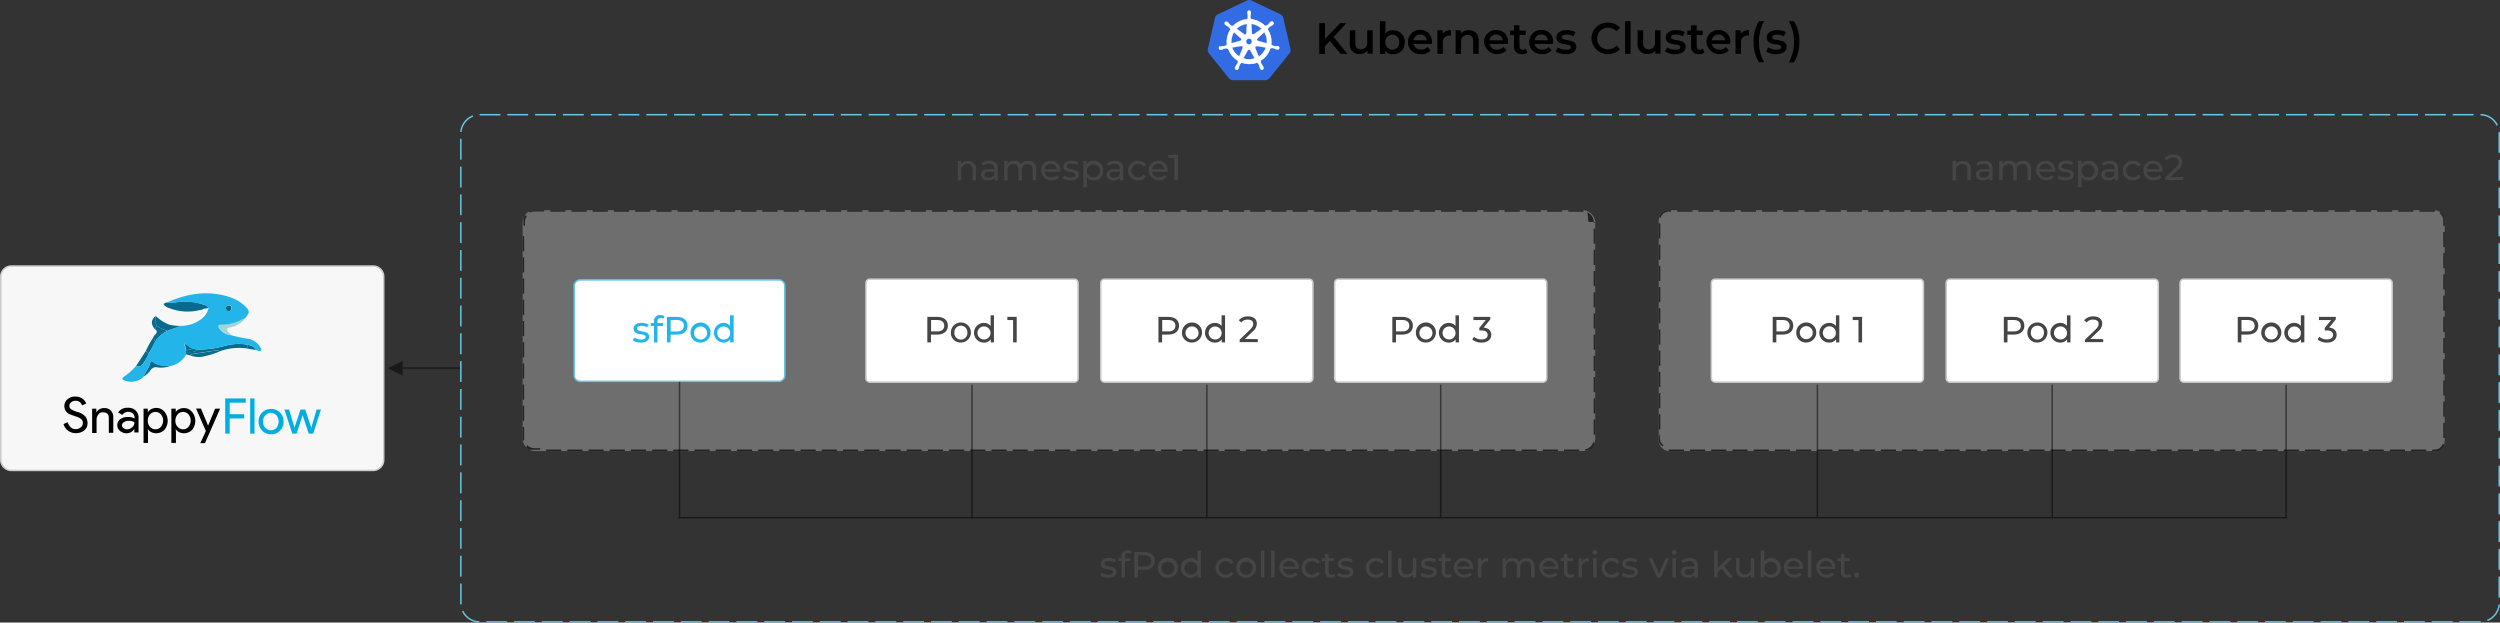<svg xmlns="http://www.w3.org/2000/svg" width="825.14" height="205.46" viewBox="0 0 825.14 205.46"><rect x="0" y="0" width="825.14" height="205.46" fill="#333333" stroke="none"/><defs><style>.cls-1{fill:#66c5e2;}.cls-2{fill:#454546;}.cls-3{opacity:0.3;}.cls-4{fill:#f7f7f7;}.cls-5{fill:#fff;}.cls-6{isolation:isolate;}.cls-7{fill:#23b5e9;}.cls-8{fill:#cccbcb;}.cls-9{fill:#326ce5;}.cls-10{opacity:0.5;}.cls-11{fill:#a0d6d4;}.cls-12{fill:#096a8f;}.cls-13{fill:#0b6977;}.cls-14{fill:none;}.cls-15{fill:#00ade1;}</style></defs><g id="Layer_2" data-name="Layer 2"><g id="Layer_1-2" data-name="Layer 1"><path class="cls-1" d="M818.75,205.46h-7V205h7Zm-9.25,0h-6.88V205h6.88Zm-9.17,0h-6.88V205h6.88Zm-9.17,0h-6.88V205h6.88Zm-9.18,0H775.1V205H782Zm-9.17,0h-6.88V205h6.88Zm-9.17,0h-6.88V205h6.88Zm-9.18,0h-6.88V205h6.88Zm-9.17,0h-6.88V205h6.88Zm-9.17,0h-6.88V205h6.88Zm-9.18,0h-6.88V205h6.88Zm-9.17,0h-6.88V205h6.88Zm-9.17,0h-6.88V205h6.88Zm-9.18,0h-6.88V205h6.88Zm-9.17,0h-6.88V205h6.88Zm-9.17,0H674.2V205h6.88Zm-9.18,0H665V205h6.88Zm-9.17,0h-6.88V205h6.88Zm-9.17,0h-6.88V205h6.88Zm-9.18,0H637.5V205h6.88Zm-9.17,0h-6.88V205h6.88Zm-9.17,0h-6.88V205H626Zm-9.18,0H610V205h6.88Zm-9.17,0h-6.88V205h6.88Zm-9.17,0h-6.88V205h6.88Zm-9.18,0h-6.88V205h6.88Zm-9.17,0h-6.88V205h6.88Zm-9.17,0h-6.88V205H571Zm-9.18,0h-6.88V205h6.88Zm-9.17,0h-6.88V205h6.88Zm-9.17,0H536.6V205h6.88Zm-9.18,0h-6.88V205h6.88Zm-9.17,0h-6.88V205h6.88Zm-9.17,0h-6.88V205H516Zm-9.18,0H499.9V205h6.88Zm-9.17,0h-6.88V205h6.88Zm-9.17,0h-6.88V205h6.88Zm-9.18,0h-6.88V205h6.88Zm-9.17,0h-6.88V205h6.88Zm-9.18,0H454V205h6.88Zm-9.17,0h-6.88V205h6.88Zm-9.17,0h-6.88V205h6.88Zm-9.17,0h-6.88V205h6.88Zm-9.18,0h-6.88V205h6.88Zm-9.17,0h-6.88V205h6.88Zm-9.18,0H399V205h6.88Zm-9.17,0h-6.88V205h6.88Zm-9.17,0h-6.88V205h6.88Zm-9.18,0h-6.88V205h6.88Zm-9.17,0H362.3V205h6.88Zm-9.17,0h-6.88V205H360Zm-9.18,0H344V205h6.88Zm-9.17,0h-6.88V205h6.88Zm-9.17,0h-6.88V205h6.88Zm-9.18,0h-6.88V205h6.88Zm-9.17,0h-6.88V205h6.88Zm-9.17,0h-6.88V205H305Zm-9.18,0h-6.88V205h6.88Zm-9.17,0h-6.88V205h6.88Zm-9.17,0h-6.88V205h6.88Zm-9.18,0h-6.88V205h6.88Zm-9.17,0h-6.88V205h6.88Zm-9.17,0h-6.88V205h6.88Zm-9.18,0h-6.88V205h6.88Zm-9.17,0H224.7V205h6.88Zm-9.17,0h-6.88V205h6.88Zm-9.18,0h-6.88V205h6.88Zm-9.17,0h-6.88V205h6.88Zm-9.17,0H188V205h6.88Zm-9.18,0h-6.88V205h6.88Zm-9.17,0h-6.88V205h6.88Zm-9.17,0h-6.88V205h6.88Zm-9.18,0a6.41,6.41,0,0,1-5.71-3.68l.45-.21A5.93,5.93,0,0,0,158.2,205ZM821.08,205l-.19-.46a6,6,0,0,0,3.73-5l.5,0A6.52,6.52,0,0,1,821.08,205Zm-669.21-5.51c0-.16,0-.33,0-.49v-6.41h.5V199c0,.16,0,.3,0,.45Zm673.27-2.27h-.5v-6.88h.5ZM152.35,190.3h-.5v-6.88h.5Zm672.79-2.25h-.5v-6.88h.5Zm-672.79-6.93h-.5v-6.88h.5Zm672.79-2.24h-.5V172h.5ZM152.35,172h-.5v-6.88h.5Zm672.79-2.25h-.5v-6.88h.5Zm-672.79-6.92h-.5V155.9h.5Zm672.79-2.25h-.5v-6.88h.5ZM152.35,153.6h-.5v-6.88h.5Zm672.79-2.24h-.5v-6.88h.5Zm-672.79-6.93h-.5v-6.88h.5Zm672.79-2.25h-.5V135.3h.5Zm-672.79-6.92h-.5v-6.88h.5ZM825.14,133h-.5v-6.88h.5Zm-672.79-6.93h-.5V119.2h.5Zm672.79-2.25h-.5V117h.5Zm-672.79-6.92h-.5V110h.5Zm672.79-2.25h-.5v-6.88h.5Zm-672.79-6.92h-.5v-6.88h.5Zm672.79-2.25h-.5V98.61h.5ZM152.35,98.56h-.5V91.68h.5Zm672.79-2.24h-.5V89.44h.5ZM152.35,89.39h-.5V82.51h.5Zm672.79-2.25h-.5V80.26h.5ZM152.35,80.22h-.5V73.34h.5ZM825.14,78h-.5V71.09h.5ZM152.35,71h-.5V64.16h.5Zm672.79-2.25h-.5V61.91h.5ZM152.35,61.87h-.5V55h.5Zm672.79-2.25h-.5V52.74h.5ZM152.35,52.7h-.5V45.82h.5Zm672.79-2.25h-.5V44.07c0-.16,0-.32,0-.48l.5,0c0,.17,0,.35,0,.52Zm-672.77-6.9-.49,0A6.51,6.51,0,0,1,156,38.06l.18.47A6,6,0,0,0,152.37,43.55ZM824,41.48a5.92,5.92,0,0,0-5.28-3.37v-.5a6.44,6.44,0,0,1,5.73,3.65Zm-7.58-3.37h-6.88v-.5h6.88Zm-9.17,0h-6.88v-.5h6.88Zm-9.17,0h-6.88v-.5h6.88Zm-9.18,0h-6.88v-.5h6.88Zm-9.17,0h-6.88v-.5h6.88Zm-9.17,0h-6.88v-.5h6.88Zm-9.18,0h-6.88v-.5h6.88Zm-9.17,0h-6.88v-.5h6.88Zm-9.17,0H736.2v-.5h6.88Zm-9.18,0H727v-.5h6.88Zm-9.17,0h-6.88v-.5h6.88Zm-9.17,0h-6.88v-.5h6.88Zm-9.18,0H699.5v-.5h6.88Zm-9.17,0h-6.88v-.5h6.88Zm-9.17,0h-6.88v-.5H688Zm-9.18,0H672v-.5h6.88Zm-9.17,0h-6.88v-.5h6.88Zm-9.17,0h-6.88v-.5h6.88Zm-9.18,0h-6.88v-.5h6.88Zm-9.17,0h-6.88v-.5h6.88Zm-9.17,0h-6.88v-.5H633Zm-9.18,0h-6.88v-.5h6.88Zm-9.17,0h-6.88v-.5h6.88Zm-9.17,0H598.6v-.5h6.88Zm-9.18,0h-6.88v-.5h6.88Zm-9.17,0h-6.88v-.5h6.88Zm-9.17,0h-6.88v-.5H578Zm-9.18,0H561.9v-.5h6.88Zm-9.17,0h-6.88v-.5h6.88Zm-9.17,0h-6.88v-.5h6.88Zm-9.18,0h-6.88v-.5h6.88Zm-9.17,0h-6.88v-.5h6.88Zm-9.17,0H516v-.5h6.88Zm-9.18,0h-6.88v-.5h6.88Zm-9.17,0h-6.88v-.5h6.88Zm-9.17,0h-6.88v-.5h6.88Zm-9.18,0h-6.88v-.5h6.88Zm-9.17,0h-6.88v-.5h6.88Zm-9.17,0H461v-.5h6.88Zm-9.18,0h-6.88v-.5h6.88Zm-9.17,0h-6.88v-.5h6.88Zm-9.17,0h-6.88v-.5h6.88Zm-9.18,0H424.3v-.5h6.88Zm-9.17,0h-6.88v-.5H422Zm-9.17,0H406v-.5h6.88Zm-9.18,0h-6.88v-.5h6.88Zm-9.17,0h-6.88v-.5h6.88Zm-9.17,0h-6.88v-.5h6.88Zm-9.18,0h-6.88v-.5h6.88Zm-9.17,0h-6.88v-.5H367Zm-9.17,0h-6.88v-.5h6.88Zm-9.18,0h-6.88v-.5h6.88Zm-9.17,0h-6.88v-.5h6.88Zm-9.17,0H323.4v-.5h6.88Zm-9.18,0h-6.88v-.5h6.88Zm-9.17,0h-6.88v-.5h6.88Zm-9.17,0h-6.88v-.5h6.88Zm-9.18,0H286.7v-.5h6.88Zm-9.17,0h-6.88v-.5h6.88Zm-9.17,0h-6.88v-.5h6.88Zm-9.18,0h-6.88v-.5h6.88Zm-9.17,0H250v-.5h6.88Zm-9.17,0h-6.88v-.5h6.88Zm-9.18,0h-6.88v-.5h6.88Zm-9.17,0h-6.88v-.5h6.88Zm-9.17,0h-6.88v-.5h6.88Zm-9.18,0h-6.88v-.5H211Zm-9.17,0H195v-.5h6.88Zm-9.17,0h-6.89v-.5h6.89Zm-9.18,0h-6.88v-.5h6.88Zm-9.17,0h-6.88v-.5h6.88Zm-9.17,0h-6.85l0-.5h6.88Z"/><path class="cls-2" d="M322.15,55.82v3.66H321V56c0-1.25-.63-1.86-1.72-1.86a1.89,1.89,0,0,0-2,2.11v3.28h-1.15V53.12h1.1v1a2.74,2.74,0,0,1,2.3-1A2.46,2.46,0,0,1,322.15,55.82Z"/><path class="cls-2" d="M329.33,55.64v3.84h-1.09v-.84a2.36,2.36,0,0,1-2.09.91c-1.44,0-2.36-.77-2.36-1.87s.66-1.86,2.56-1.86h1.83v-.23c0-1-.57-1.54-1.71-1.54a3.26,3.26,0,0,0-2,.69l-.48-.87a4.25,4.25,0,0,1,2.63-.81C328.35,53.06,329.33,53.9,329.33,55.64Zm-1.15,1.9v-.89H326.4c-1.14,0-1.46.44-1.46,1s.52,1,1.4,1A1.85,1.85,0,0,0,328.18,57.54Z"/><path class="cls-2" d="M342,55.82v3.66h-1.16V56c0-1.25-.6-1.86-1.64-1.86a1.85,1.85,0,0,0-1.91,2.11v3.28h-1.15V56c0-1.25-.6-1.86-1.65-1.86a1.85,1.85,0,0,0-1.91,2.11v3.28h-1.15V53.12h1.1v.94a2.61,2.61,0,0,1,2.2-1A2.36,2.36,0,0,1,337,54.23a2.87,2.87,0,0,1,2.45-1.17A2.44,2.44,0,0,1,342,55.82Z"/><path class="cls-2" d="M349.93,56.68h-5.17a2.16,2.16,0,0,0,2.31,1.86,2.41,2.41,0,0,0,1.84-.76l.63.74a3.47,3.47,0,0,1-5.93-2.22,3.11,3.11,0,0,1,3.19-3.24A3.07,3.07,0,0,1,350,56.33C350,56.43,349.94,56.57,349.93,56.68Zm-5.17-.83h4.09a2.06,2.06,0,0,0-4.09,0Z"/><path class="cls-2" d="M350.74,58.81l.48-.91a4.14,4.14,0,0,0,2.24.66c1.07,0,1.51-.33,1.51-.87,0-1.43-4-.19-4-2.73,0-1.14,1-1.9,2.65-1.9a4.63,4.63,0,0,1,2.32.57l-.49.91a3.36,3.36,0,0,0-1.84-.5c-1,0-1.5.37-1.5.88,0,1.5,4,.27,4,2.75,0,1.15-1.05,1.88-2.75,1.88A4.62,4.62,0,0,1,350.74,58.81Z"/><path class="cls-2" d="M364.16,56.3a3.09,3.09,0,0,1-3.22,3.25,2.73,2.73,0,0,1-2.22-1v3.29h-1.15V53.12h1.1v1a2.73,2.73,0,0,1,2.27-1.06A3.09,3.09,0,0,1,364.16,56.3Zm-1.17,0a2.14,2.14,0,1,0-2.15,2.24A2.1,2.1,0,0,0,363,56.3Z"/><path class="cls-2" d="M370.74,55.64v3.84h-1.09v-.84a2.37,2.37,0,0,1-2.09.91c-1.44,0-2.36-.77-2.36-1.87s.66-1.86,2.56-1.86h1.83v-.23c0-1-.57-1.54-1.71-1.54a3.24,3.24,0,0,0-2,.69l-.48-.87a4.23,4.23,0,0,1,2.63-.81C369.75,53.06,370.74,53.9,370.74,55.64Zm-1.15,1.9v-.89h-1.78c-1.14,0-1.47.44-1.47,1s.53,1,1.41,1A1.85,1.85,0,0,0,369.59,57.54Z"/><path class="cls-2" d="M372.33,56.3a3.17,3.17,0,0,1,3.36-3.24,2.82,2.82,0,0,1,2.59,1.35l-.87.57a2,2,0,0,0-1.73-.92,2.24,2.24,0,0,0,0,4.48,2,2,0,0,0,1.73-.91l.87.55a2.84,2.84,0,0,1-2.59,1.37A3.18,3.18,0,0,1,372.33,56.3Z"/><path class="cls-2" d="M385.4,56.68h-5.16a2.14,2.14,0,0,0,2.3,1.86,2.39,2.39,0,0,0,1.84-.76l.64.74a3.47,3.47,0,0,1-5.93-2.22,3.11,3.11,0,0,1,3.19-3.24,3.07,3.07,0,0,1,3.15,3.27C385.43,56.43,385.41,56.57,385.4,56.68Zm-5.16-.83h4.08a2.05,2.05,0,0,0-4.08,0Z"/><path class="cls-2" d="M388.79,51.07v8.41H387.6V52.12h-1.9v-1Z"/><g class="cls-3"><rect class="cls-4" x="172.49" y="69.37" width="354.02" height="79.5" rx="3.91"/><path d="M522.61,69.37h-5v.5h5v-.5Zm-7,0h-5v.5h5v-.5Zm-7,0h-5v.5h5v-.5Zm-7,0h-5v.5h5v-.5Zm-7,0h-5v.5h5v-.5Zm-7,0h-5v.5h5v-.5Zm-7,0h-5v.5h5v-.5Zm-7,0h-5v.5h5v-.5Zm-7,0h-5v.5h5v-.5Zm-7,0h-5v.5h5v-.5Zm-7,0h-5v.5h5v-.5Zm-7,0h-5v.5h5v-.5Zm-7,0h-5v.5h5v-.5Zm-7,0h-5v.5h5v-.5Zm-7,0h-5v.5h5v-.5Zm-7,0h-5v.5h5v-.5Zm-7,0h-5v.5h5v-.5Zm-7,0h-5v.5h5v-.5Zm-7,0h-5v.5h5v-.5Zm-7,0h-5v.5h5v-.5Zm-7,0h-5v.5h5v-.5Zm-7,0h-5v.5h5v-.5Zm-7,0h-5v.5h5v-.5Zm-7,0h-5v.5h5v-.5Zm-7,0h-5v.5h5v-.5Zm-7,0h-5v.5h5v-.5Zm-7,0h-5v.5h5v-.5Zm-7,0h-5v.5h5v-.5Zm-7,0h-5v.5h5v-.5Zm-7,0h-5v.5h5v-.5Zm-7,0h-5v.5h5v-.5Zm-7,0h-5v.5h5v-.5Zm-7,0h-5v.5h5v-.5Zm-7,0h-5v.5h5v-.5Zm-7,0h-5v.5h5v-.5Zm-7,0h-5v.5h5v-.5Zm-7,0h-5v.5h5v-.5Zm-7,0h-5v.5h5v-.5Zm-7,0h-5v.5h5v-.5Zm-7,0h-5v.5h5v-.5Zm-7,0h-5v.5h5v-.5Zm-7,0h-5v.5h5v-.5Zm-7,0h-5v.5h5v-.5Zm-7,0h-5v.5h5v-.5Zm-7,0h-5v.5h5v-.5Zm-7,0h-5v.5h5v-.5Zm-7,0h-5v.5h5v-.5Zm-7,0h-5v.5h5v-.5Zm-7,0h-5v.5h5v-.5Zm-7,0H176a3.75,3.75,0,0,0-1.06.27h-.13l-.14.07.22.45a3.29,3.29,0,0,1,1.51-.36h3.21v-.5Zm-6.43,1.7h0v0h0v0h0v0h0v0h0l0,0h0v0h0l0,0h0v0h0a5,5,0,0,0-.33.75h0v0h0v0h0v0h0v0h0v0h0v0h0v0h0v0h0v0h0v0h0v0h-.08v0h0v0h0v0h0v2.66h.5V73.28a3.36,3.36,0,0,1,.6-1.92l-.41-.29ZM173,77.94h-.5v5h.5v-5Zm0,7h-.5v5h.5v-5Zm0,7h-.5v5h.5v-5Zm0,7h-.5v5h.5v-5Zm0,7h-.5v5h.5v-5Zm0,7h-.5v5h.5v-5Zm0,7h-.5v5h.5v-5Zm0,7h-.5v5h.5v-5Zm0,7h-.5v5h.5v-5Zm0,7h-.5v4h0v0h0v0h0v0h0v0h0v0h0v0h0v0h0v0h0c0,.13,0,.25.05.37h0v0h0v0h0v0h0l0,.12.49-.13A3.32,3.32,0,0,1,173,145v-4Zm.94,6.37-.37.35a4.1,4.1,0,0,0,.9.7h.13l.14.07H175l.08,0h.26l.06,0h2.88v-.5H176.4a3.37,3.37,0,0,1-2.47-1.07Zm11.3,1.07h-5v.5h5v-.5Zm7,0h-5v.5h5v-.5Zm7,0h-5v.5h5v-.5Zm7,0h-5v.5h5v-.5Zm7,0h-5v.5h5v-.5Zm7,0h-5v.5h5v-.5Zm7,0h-5v.5h5v-.5Zm7,0h-5v.5h5v-.5Zm7,0h-5v.5h5v-.5Zm7,0h-5v.5h5v-.5Zm7,0h-5v.5h5v-.5Zm7,0h-5v.5h5v-.5Zm7,0h-5v.5h5v-.5Zm7,0h-5v.5h5v-.5Zm7,0h-5v.5h5v-.5Zm7,0h-5v.5h5v-.5Zm7,0h-5v.5h5v-.5Zm7,0h-5v.5h5v-.5Zm7,0h-5v.5h5v-.5Zm7,0h-5v.5h5v-.5Zm7,0h-5v.5h5v-.5Zm7,0h-5v.5h5v-.5Zm7,0h-5v.5h5v-.5Zm7,0h-5v.5h5v-.5Zm7,0h-5v.5h5v-.5Zm7,0h-5v.5h5v-.5Zm7,0h-5v.5h5v-.5Zm7,0h-5v.5h5v-.5Zm7,0h-5v.5h5v-.5Zm7,0h-5v.5h5v-.5Zm7,0h-5v.5h5v-.5Zm7,0h-5v.5h5v-.5Zm7,0h-5v.5h5v-.5Zm7,0h-5v.5h5v-.5Zm7,0h-5v.5h5v-.5Zm7,0h-5v.5h5v-.5Zm7,0h-5v.5h5v-.5Zm7,0h-5v.5h5v-.5Zm7,0h-5v.5h5v-.5Zm7,0h-5v.5h5v-.5Zm7,0h-5v.5h5v-.5Zm7,0h-5v.5h5v-.5Zm7,0h-5v.5h5v-.5Zm7,0h-5v.5h5v-.5Zm7,0h-5v.5h5v-.5Zm7,0h-5v.5h5v-.5Zm7,0h-5v.5h5v-.5Zm7,0h-5v.5h5v-.5Zm7,0h-5v.5h5v-.5Zm4.76-3a3.44,3.44,0,0,1-2.84,2.92l.07.49a3.86,3.86,0,0,0,1.3-.45h0l0,0h0l0,0h0l0,0h0l0,0h.07l0,0H525l0,0h.14l0,0h0l0,0h0l0,0h0a4,4,0,0,0,1.17-2.31l-.49-.07Zm.53-6.93H526v5h.5v-5Zm0-7H526v5h.5v-5Zm0-7H526v5h.5v-5Zm0-7H526v5h.5v-5Zm0-7H526v5h.5v-5Zm0-7H526v5h.5v-5Zm0-7H526v5h.5v-5Zm0-7H526v5h.5v-5Zm0-7H526v5h.5v-5Zm0-7H526v5h.5v-5Zm-2.59-5.89-.17.47A3.43,3.43,0,0,1,526,73.28v.21h.5v-.21h0v0h0v0h0v0h-.12v0h-1.22l0,0h-.25l0,0h-.13v0h0l0,0h-.05l0,0h0l0,0h-.05l0,0h0l0,0h0l0,0h0l-.46-.2Z"/></g><path class="cls-5" d="M191.41,125.88a2,2,0,0,1-1.88-2.15V94.53a2,2,0,0,1,1.88-2.15h65.75A2,2,0,0,1,259,94.53v29.2a2,2,0,0,1-1.87,2.15Z"/><path class="cls-1" d="M257.16,92.63a1.77,1.77,0,0,1,1.62,1.9v29.2a1.78,1.78,0,0,1-1.62,1.9H191.41a1.79,1.79,0,0,1-1.63-1.9V94.53a1.78,1.78,0,0,1,1.63-1.9h65.75m0-.5H191.41a2.27,2.27,0,0,0-2.13,2.4v29.2a2.28,2.28,0,0,0,2.13,2.4h65.75a2.28,2.28,0,0,0,2.12-2.4V94.53a2.27,2.27,0,0,0-2.12-2.4Z"/><g class="cls-6"><path class="cls-7" d="M208.88,112.32l.48-.91a4.11,4.11,0,0,0,2.23.66c1.07,0,1.52-.32,1.52-.87,0-1.43-4-.19-4-2.73,0-1.14,1-1.91,2.66-1.91a4.66,4.66,0,0,1,2.32.58l-.5.91a3.31,3.31,0,0,0-1.83-.5c-1,0-1.51.37-1.51.88,0,1.5,4,.27,4,2.75,0,1.15-1.06,1.89-2.75,1.89A4.57,4.57,0,0,1,208.88,112.32Z"/><path class="cls-7" d="M217,106.07v.55h1.85v.95H217V113h-1.15v-5.43h-1.09v-.95h1.09v-.56A1.91,1.91,0,0,1,218,104a2.19,2.19,0,0,1,1.3.37l-.35.88a1.49,1.49,0,0,0-.89-.3C217.36,105,217,105.34,217,106.07Z"/><path class="cls-7" d="M226.92,107.51c0,1.83-1.33,2.94-3.51,2.94h-2.08V113h-1.21v-8.42h3.29C225.59,104.58,226.92,105.68,226.92,107.51Zm-1.21,0c0-1.2-.8-1.89-2.34-1.89h-2v3.78h2C224.91,109.4,225.71,108.71,225.71,107.51Z"/><path class="cls-7" d="M227.91,109.81a3.31,3.31,0,1,1,3.31,3.26A3.17,3.17,0,0,1,227.91,109.81Zm5.46,0a2.15,2.15,0,1,0-2.15,2.25A2.1,2.1,0,0,0,233.37,109.81Z"/><path class="cls-7" d="M242.15,104.07V113H241v-1a2.69,2.69,0,0,1-2.27,1.08,3.26,3.26,0,0,1,0-6.51,2.72,2.72,0,0,1,2.22,1v-3.51ZM241,109.81a2.15,2.15,0,1,0-2.14,2.25A2.1,2.1,0,0,0,241,109.81Z"/></g><rect class="cls-5" x="285.82" y="92.13" width="70" height="34" rx="1.26"/><path class="cls-8" d="M354.56,126.38H287.07a1.51,1.51,0,0,1-1.5-1.51V93.38a1.5,1.5,0,0,1,1.5-1.5h67.49a1.51,1.51,0,0,1,1.51,1.5v31.49A1.52,1.52,0,0,1,354.56,126.38Zm-67.49-34a1,1,0,0,0-1,1v31.49a1,1,0,0,0,1,1h67.49a1,1,0,0,0,1-1V93.38a1,1,0,0,0-1-1Z"/><path class="cls-2" d="M312.85,107.5c0,1.83-1.32,2.93-3.5,2.93h-2.08V113h-1.2v-8.41h3.28C311.53,104.57,312.85,105.68,312.85,107.5Zm-1.2,0c0-1.2-.8-1.88-2.34-1.88h-2v3.77h2C310.85,109.39,311.65,108.7,311.65,107.5Z"/><path class="cls-2" d="M313.84,109.79a3.31,3.31,0,1,1,3.31,3.26A3.17,3.17,0,0,1,313.84,109.79Zm5.45,0a2.15,2.15,0,1,0-4.29,0,2.15,2.15,0,1,0,4.29,0Z"/><path class="cls-2" d="M328.06,104.07V113H327v-1a2.68,2.68,0,0,1-2.27,1.08,3.25,3.25,0,0,1,0-6.5,2.74,2.74,0,0,1,2.23,1v-3.5Zm-1.14,5.72a2.15,2.15,0,1,0-2.14,2.25A2.1,2.1,0,0,0,326.92,109.79Z"/><path class="cls-2" d="M335.57,104.57V113h-1.19v-7.36h-1.9v-1.05Z"/><rect class="cls-5" x="363.33" y="92.13" width="70" height="34" rx="1.26"/><path class="cls-8" d="M432.07,126.38H364.58a1.51,1.51,0,0,1-1.5-1.51V93.38a1.5,1.5,0,0,1,1.5-1.5h67.49a1.51,1.51,0,0,1,1.51,1.5v31.49A1.52,1.52,0,0,1,432.07,126.38Zm-67.49-34a1,1,0,0,0-1,1v31.49a1,1,0,0,0,1,1h67.49a1,1,0,0,0,1-1V93.38a1,1,0,0,0-1-1Z"/><rect class="cls-5" x="440.51" y="92.13" width="70" height="34" rx="1.26"/><path class="cls-8" d="M509.26,126.38H441.77a1.52,1.52,0,0,1-1.51-1.51V93.38a1.51,1.51,0,0,1,1.51-1.5h67.49a1.5,1.5,0,0,1,1.5,1.5v31.49A1.51,1.51,0,0,1,509.26,126.38Zm-67.49-34a1,1,0,0,0-1,1v31.49a1,1,0,0,0,1,1h67.49a1,1,0,0,0,1-1V93.38a1,1,0,0,0-1-1Z"/><path class="cls-2" d="M389.14,107.5c0,1.83-1.32,2.93-3.51,2.93h-2.07V113h-1.21v-8.41h3.28C387.82,104.57,389.14,105.68,389.14,107.5Zm-1.2,0c0-1.2-.81-1.88-2.34-1.88h-2v3.77h2C387.13,109.39,387.94,108.7,387.94,107.5Z"/><path class="cls-2" d="M390.12,109.79a3.31,3.31,0,1,1,3.32,3.26A3.17,3.17,0,0,1,390.12,109.79Zm5.46,0a2.15,2.15,0,1,0-2.14,2.25A2.09,2.09,0,0,0,395.58,109.79Z"/><path class="cls-2" d="M404.34,104.07V113h-1.1v-1a2.69,2.69,0,0,1-2.27,1.08,3.25,3.25,0,0,1,0-6.5,2.72,2.72,0,0,1,2.22,1v-3.5Zm-1.14,5.72a2.14,2.14,0,1,0-2.13,2.25A2.09,2.09,0,0,0,403.2,109.79Z"/><path class="cls-2" d="M415.15,111.93v1h-6v-.82l3.42-3.3c.89-.87,1.06-1.39,1.06-1.92,0-.87-.61-1.4-1.79-1.4a2.64,2.64,0,0,0-2.15.92l-.81-.71a3.83,3.83,0,0,1,3.07-1.27c1.75,0,2.88.9,2.88,2.34a3.41,3.41,0,0,1-1.38,2.64l-2.57,2.47Z"/><path class="cls-2" d="M466.34,107.5c0,1.83-1.32,2.93-3.51,2.93h-2.08V113h-1.2v-8.41h3.28C465,104.57,466.34,105.68,466.34,107.5Zm-1.2,0c0-1.2-.81-1.88-2.34-1.88h-2.05v3.77h2.05C464.33,109.39,465.14,108.7,465.14,107.5Z"/><path class="cls-2" d="M467.32,109.8a3.31,3.31,0,1,1,3.32,3.25A3.18,3.18,0,0,1,467.32,109.8Zm5.46,0a2.15,2.15,0,1,0-2.14,2.24A2.1,2.1,0,0,0,472.78,109.8Z"/><path class="cls-2" d="M481.54,104.07V113h-1.1v-1a2.69,2.69,0,0,1-2.27,1.08,3.25,3.25,0,0,1,0-6.5,2.72,2.72,0,0,1,2.22,1v-3.5Zm-1.14,5.73a2.14,2.14,0,1,0-2.14,2.24A2.1,2.1,0,0,0,480.4,109.8Z"/><path class="cls-2" d="M492.2,110.5c0,1.42-1.05,2.57-3.19,2.57a4.73,4.73,0,0,1-3.08-1l.55-.94a3.81,3.81,0,0,0,2.53.9c1.26,0,2-.58,2-1.49s-.63-1.47-2.07-1.47h-.68v-.84l2.12-2.59h-4.05v-1.05h5.55v.82l-2.2,2.71C491.34,108.26,492.2,109.21,492.2,110.5Z"/><g class="cls-3"><rect class="cls-4" x="547.47" y="69.37" width="259.43" height="79.5" rx="3.34"/><path d="M803.56,69.37h-5v.5h5v-.5Zm-7,0h-5v.5h5v-.5Zm-7,0h-5v.5h5v-.5Zm-7,0h-5v.5h5v-.5Zm-7,0h-5v.5h5v-.5Zm-7,0h-5v.5h5v-.5Zm-7,0h-5v.5h5v-.5Zm-7,0h-5v.5h5v-.5Zm-7,0h-5v.5h5v-.5Zm-7,0h-5v.5h5v-.5Zm-7,0h-5v.5h5v-.5Zm-7,0h-5v.5h5v-.5Zm-7,0h-5v.5h5v-.5Zm-7,0h-5v.5h5v-.5Zm-7,0h-5v.5h5v-.5Zm-7,0h-5v.5h5v-.5Zm-7,0h-5v.5h5v-.5Zm-7,0h-5v.5h5v-.5Zm-7,0h-5v.5h5v-.5Zm-7,0h-5v.5h5v-.5Zm-7,0h-5v.5h5v-.5Zm-7,0h-5v.5h5v-.5Zm-7,0h-5v.5h5v-.5Zm-7,0h-5v.5h5v-.5Zm-7,0h-5v.5h5v-.5Zm-7,0h-5v.5h5v-.5Zm-7,0h-5v.5h5v-.5Zm-7,0h-5v.5h5v-.5Zm-7,0h-5v.5h5v-.5Zm-7,0h-5v.5h5v-.5Zm-7,0h-5v.5h5v-.5Zm-7,0h-5v.5h5v-.5Zm-7,0h-5v.5h5v-.5Zm-7,0h-5v.5h5v-.5Zm-7,0h-5v.5h5v-.5Zm-7,0h-5v.5h5v-.5Zm-7,0h-1.23a3.34,3.34,0,0,0-2.71,2.33l.48.15a2.83,2.83,0,0,1,2.72-2h.74v-.5ZM548,73.73h-.5v5h.5v-5Zm0,7h-.5v5h.5v-5Zm0,7h-.5v5h.5v-5Zm0,7h-.5v5h.5v-5Zm0,7h-.5v5h.5v-5Zm0,7h-.5v5h.5v-5Zm0,7h-.5v5h.5v-5Zm0,7h-.5v5h.5v-5Zm0,7h-.5v5h.5v-5Zm0,7h-.5v5h.5v-5Zm0,7h-.5v1.8h0v0h0v0h0v0h0v0h0v.06h0v0h0v0h0v0h0v0h0a3.3,3.3,0,0,0,.69,1.34h0l0,0h0v0h.1a3,3,0,0,0,.47.39l.29-.4a2.86,2.86,0,0,1-1.21-2.33v-1.8Zm2.8,4.65v.5h5v-.5h-5Zm12,0h-5v.5h5v-.5Zm7,0h-5v.5h5v-.5Zm7,0h-5v.5h5v-.5Zm7,0h-5v.5h5v-.5Zm7,0h-5v.5h5v-.5Zm7,0h-5v.5h5v-.5Zm7,0h-5v.5h5v-.5Zm7,0h-5v.5h5v-.5Zm7,0h-5v.5h5v-.5Zm7,0h-5v.5h5v-.5Zm7,0h-5v.5h5v-.5Zm7,0h-5v.5h5v-.5Zm7,0h-5v.5h5v-.5Zm7,0h-5v.5h5v-.5Zm7,0h-5v.5h5v-.5Zm7,0h-5v.5h5v-.5Zm7,0h-5v.5h5v-.5Zm7,0h-5v.5h5v-.5Zm7,0h-5v.5h5v-.5Zm7,0h-5v.5h5v-.5Zm7,0h-5v.5h5v-.5Zm7,0h-5v.5h5v-.5Zm7,0h-5v.5h5v-.5Zm7,0h-5v.5h5v-.5Zm7,0h-5v.5h5v-.5Zm7,0h-5v.5h5v-.5Zm7,0h-5v.5h5v-.5Zm7,0h-5v.5h5v-.5Zm7,0h-5v.5h5v-.5Zm7,0h-5v.5h5v-.5Zm7,0h-5v.5h5v-.5Zm7,0h-5v.5h5v-.5Zm7,0h-5v.5h5v-.5Zm7,0h-5v.5h5v-.5Zm7,0h-5v.5h5v-.5Zm5.5-2a2.84,2.84,0,0,1-2.7,2h-.8v.5h1.71a3.35,3.35,0,0,0,2.27-2.18l-.48-.15Zm.64-6.83h-.5v5h.5v-5Zm0-7h-.5v5h.5v-5Zm0-7h-.5v5h.5v-5Zm0-7h-.5v5h.5v-5Zm0-7h-.5v5h.5v-5Zm0-7h-.5v5h.5v-5Zm0-7h-.5v5h.5v-5Zm0-7h-.5v5h.5v-5Zm0-7h-.5v5h.5v-5Zm0-7h-.5v5h.5v-5ZM805.54,70l-.3.4a2.84,2.84,0,0,1,1.16,2.29v1.87h.5V72.72h0v0h0v0h0v0h0v0h0v0h0v0h0v0h0v0h0v0h0v0h0v0h0v0h0v0h0v0h0v0h0l0-.08h0v0h0A3.31,3.31,0,0,0,805.54,70Zm-2-.66v.5h.1l0-.5h-.12Z"/></g><rect class="cls-5" x="564.84" y="92.13" width="70" height="34" rx="1.26"/><path class="cls-8" d="M633.58,126.38H566.1a1.52,1.52,0,0,1-1.51-1.51V93.38a1.51,1.51,0,0,1,1.51-1.5h67.48a1.51,1.51,0,0,1,1.51,1.5v31.49A1.52,1.52,0,0,1,633.58,126.38Zm-67.48-34a1,1,0,0,0-1,1v31.49a1,1,0,0,0,1,1h67.48a1,1,0,0,0,1-1V93.38a1,1,0,0,0-1-1Z"/><path class="cls-2" d="M591.88,107.5c0,1.83-1.32,2.93-3.51,2.93h-2.08V113h-1.2v-8.41h3.28C590.56,104.57,591.88,105.68,591.88,107.5Zm-1.2,0c0-1.2-.81-1.88-2.35-1.88h-2v3.77h2C589.87,109.39,590.68,108.7,590.68,107.5Z"/><path class="cls-2" d="M592.86,109.79a3.31,3.31,0,1,1,3.32,3.26A3.17,3.17,0,0,1,592.86,109.79Zm5.45,0a2.14,2.14,0,1,0-4.28,0,2.14,2.14,0,1,0,4.28,0Z"/><path class="cls-2" d="M607.08,104.07V113H606v-1a2.7,2.7,0,0,1-2.27,1.08,3.25,3.25,0,0,1,0-6.5,2.72,2.72,0,0,1,2.22,1v-3.5Zm-1.14,5.72A2.15,2.15,0,1,0,603.8,112,2.09,2.09,0,0,0,605.94,109.79Z"/><path class="cls-2" d="M614.59,104.57V113H613.4v-7.36h-1.9v-1.05Z"/><rect class="cls-5" x="642.35" y="92.13" width="70" height="34" rx="1.26"/><path class="cls-8" d="M711.09,126.38H643.61a1.52,1.52,0,0,1-1.51-1.51V93.38a1.51,1.51,0,0,1,1.51-1.5h67.48a1.51,1.51,0,0,1,1.51,1.5v31.49A1.52,1.52,0,0,1,711.09,126.38Zm-67.48-34a1,1,0,0,0-1,1v31.49a1,1,0,0,0,1,1h67.48a1,1,0,0,0,1-1V93.38a1,1,0,0,0-1-1Z"/><rect class="cls-5" x="719.54" y="92.13" width="70" height="34" rx="1.26"/><path class="cls-8" d="M788.28,126.38H720.79a1.51,1.51,0,0,1-1.5-1.51V93.38a1.5,1.5,0,0,1,1.5-1.5h67.49a1.51,1.51,0,0,1,1.51,1.5v31.49A1.52,1.52,0,0,1,788.28,126.38Zm-67.49-34a1,1,0,0,0-1,1v31.49a1,1,0,0,0,1,1h67.49a1,1,0,0,0,1-1V93.38a1,1,0,0,0-1-1Z"/><path class="cls-2" d="M668.16,107.5c0,1.83-1.32,2.93-3.5,2.93h-2.08V113h-1.2v-8.41h3.28C666.84,104.57,668.16,105.68,668.16,107.5Zm-1.2,0c0-1.2-.8-1.88-2.34-1.88h-2v3.77h2C666.16,109.39,667,108.7,667,107.5Z"/><path class="cls-2" d="M669.15,109.79a3.31,3.31,0,1,1,3.31,3.26A3.17,3.17,0,0,1,669.15,109.79Zm5.45,0a2.15,2.15,0,1,0-4.29,0,2.15,2.15,0,1,0,4.29,0Z"/><path class="cls-2" d="M683.37,104.07V113h-1.11v-1a2.69,2.69,0,0,1-2.27,1.08,3.25,3.25,0,0,1,0-6.5,2.71,2.71,0,0,1,2.22,1v-3.5Zm-1.14,5.72a2.15,2.15,0,1,0-2.14,2.25A2.1,2.1,0,0,0,682.23,109.79Z"/><path class="cls-2" d="M694.17,111.93v1h-6v-.82l3.43-3.3c.89-.87,1.05-1.39,1.05-1.92,0-.87-.61-1.4-1.79-1.4a2.64,2.64,0,0,0-2.15.92l-.81-.71a3.85,3.85,0,0,1,3.07-1.27c1.76,0,2.88.9,2.88,2.34a3.41,3.41,0,0,1-1.38,2.64l-2.57,2.47Z"/><path class="cls-2" d="M745.36,107.5c0,1.83-1.32,2.93-3.51,2.93h-2.07V113h-1.2v-8.41h3.27C744,104.57,745.36,105.68,745.36,107.5Zm-1.2,0c0-1.2-.8-1.88-2.34-1.88h-2v3.77h2C743.36,109.39,744.16,108.7,744.16,107.5Z"/><path class="cls-2" d="M746.35,109.8a3.31,3.31,0,1,1,3.31,3.25A3.17,3.17,0,0,1,746.35,109.8Zm5.45,0a2.15,2.15,0,1,0-2.14,2.24A2.09,2.09,0,0,0,751.8,109.8Z"/><path class="cls-2" d="M760.57,104.07V113h-1.11v-1a2.69,2.69,0,0,1-2.27,1.08,3.25,3.25,0,0,1,0-6.5,2.72,2.72,0,0,1,2.22,1v-3.5Zm-1.15,5.73a2.14,2.14,0,1,0-2.13,2.24A2.09,2.09,0,0,0,759.42,109.8Z"/><path class="cls-2" d="M771.22,110.5c0,1.42-1.05,2.57-3.18,2.57a4.74,4.74,0,0,1-3.09-1l.55-.94a3.84,3.84,0,0,0,2.54.9c1.26,0,2-.58,2-1.49s-.64-1.47-2.08-1.47h-.67v-.84l2.11-2.59h-4v-1.05h5.55v.82l-2.2,2.71C770.37,108.26,771.22,109.21,771.22,110.5Z"/><path class="cls-2" d="M650.49,55.82v3.66h-1.16V56c0-1.25-.62-1.86-1.71-1.86a1.89,1.89,0,0,0-2,2.11v3.28h-1.15V53.12h1.1v1a2.73,2.73,0,0,1,2.29-1A2.47,2.47,0,0,1,650.49,55.82Z"/><path class="cls-2" d="M657.67,55.64v3.84h-1.09v-.84a2.37,2.37,0,0,1-2.09.91c-1.45,0-2.36-.77-2.36-1.87s.66-1.86,2.56-1.86h1.83v-.23c0-1-.57-1.54-1.71-1.54a3.22,3.22,0,0,0-2,.69l-.48-.87a4.23,4.23,0,0,1,2.63-.81C656.68,53.06,657.67,53.9,657.67,55.64Zm-1.15,1.9v-.89h-1.78c-1.14,0-1.47.44-1.47,1s.53,1,1.41,1A1.85,1.85,0,0,0,656.52,57.54Z"/><path class="cls-2" d="M670.37,55.82v3.66h-1.15V56c0-1.25-.6-1.86-1.64-1.86a1.84,1.84,0,0,0-1.91,2.11v3.28h-1.16V56c0-1.25-.6-1.86-1.64-1.86A1.85,1.85,0,0,0,661,56.2v3.28h-1.15V53.12h1.1v.94a2.61,2.61,0,0,1,2.2-1,2.36,2.36,0,0,1,2.21,1.17,2.87,2.87,0,0,1,2.45-1.17A2.43,2.43,0,0,1,670.37,55.82Z"/><path class="cls-2" d="M678.27,56.68H673.1a2.16,2.16,0,0,0,2.31,1.86,2.37,2.37,0,0,0,1.83-.76l.64.74A3.47,3.47,0,0,1,672,56.3a3.11,3.11,0,0,1,3.19-3.24,3.07,3.07,0,0,1,3.15,3.27C678.29,56.43,678.28,56.57,678.27,56.68Zm-5.17-.83h4.08a2.05,2.05,0,0,0-4.08,0Z"/><path class="cls-2" d="M679.08,58.81l.48-.91a4.14,4.14,0,0,0,2.24.66c1.07,0,1.51-.33,1.51-.87,0-1.43-4-.19-4-2.73,0-1.14,1-1.9,2.65-1.9a4.66,4.66,0,0,1,2.32.57l-.49.91a3.36,3.36,0,0,0-1.84-.5c-1,0-1.5.37-1.5.88,0,1.5,4,.27,4,2.75,0,1.15-1.05,1.88-2.75,1.88A4.62,4.62,0,0,1,679.08,58.81Z"/><path class="cls-2" d="M692.5,56.3a3.09,3.09,0,0,1-3.22,3.25,2.72,2.72,0,0,1-2.22-1v3.29H685.9V53.12H687v1a2.71,2.71,0,0,1,2.27-1.06A3.09,3.09,0,0,1,692.5,56.3Zm-1.17,0a2.15,2.15,0,1,0-2.15,2.24A2.1,2.1,0,0,0,691.33,56.3Z"/><path class="cls-2" d="M699.08,55.64v3.84H698v-.84a2.37,2.37,0,0,1-2.09.91c-1.45,0-2.36-.77-2.36-1.87s.66-1.86,2.56-1.86h1.82v-.23c0-1-.56-1.54-1.7-1.54a3.22,3.22,0,0,0-2,.69l-.48-.87a4.23,4.23,0,0,1,2.63-.81C698.09,53.06,699.08,53.9,699.08,55.64Zm-1.16,1.9v-.89h-1.77c-1.14,0-1.47.44-1.47,1s.53,1,1.41,1A1.83,1.83,0,0,0,697.92,57.54Z"/><path class="cls-2" d="M700.66,56.3A3.18,3.18,0,0,1,704,53.06a2.82,2.82,0,0,1,2.59,1.35l-.88.57a2,2,0,0,0-1.73-.92,2.24,2.24,0,0,0,0,4.48,2,2,0,0,0,1.73-.91l.88.55A2.84,2.84,0,0,1,704,59.55,3.19,3.19,0,0,1,700.66,56.3Z"/><path class="cls-2" d="M713.74,56.68h-5.16a2.14,2.14,0,0,0,2.3,1.86,2.39,2.39,0,0,0,1.84-.76l.64.74a3.22,3.22,0,0,1-2.51,1,3.18,3.18,0,0,1-3.43-3.25,3.12,3.12,0,0,1,3.2-3.24,3.06,3.06,0,0,1,3.14,3.27C713.76,56.43,713.75,56.57,713.74,56.68Zm-5.16-.83h4.08a2.05,2.05,0,0,0-4.08,0Z"/><path class="cls-2" d="M720.63,58.44v1h-6v-.82l3.43-3.3c.89-.86,1.05-1.39,1.05-1.92,0-.86-.61-1.39-1.79-1.39a2.63,2.63,0,0,0-2.15.91l-.81-.71A3.88,3.88,0,0,1,717.39,51c1.76,0,2.88.9,2.88,2.34A3.4,3.4,0,0,1,718.89,56l-2.57,2.48Z"/><path d="M438.93,13.54l-1.61,1.65v2.59h-1.89V7.63h1.89v5.21l5-5.21h2.12l-4.26,4.54,4.52,5.61h-2.2Z"/><path d="M453.06,10v7.74h-1.72v-1a3.15,3.15,0,0,1-2.49,1.08,3.06,3.06,0,0,1-3.34-3.42V10h1.81v4.18c0,1.4.67,2.07,1.82,2.07A2,2,0,0,0,451.25,14V10Z"/><path d="M463.66,13.91a3.76,3.76,0,0,1-3.92,4,3.2,3.2,0,0,1-2.57-1.1v1h-1.72V7h1.81v4a3.23,3.23,0,0,1,2.48-1A3.76,3.76,0,0,1,463.66,13.91Zm-1.84,0a2.3,2.3,0,1,0-4.59,0,2.3,2.3,0,1,0,4.59,0Z"/><path d="M472.64,14.49h-6.07a2.34,2.34,0,0,0,2.5,1.86,2.81,2.81,0,0,0,2.11-.84l1,1.11A3.92,3.92,0,0,1,469,17.88c-2.59,0-4.28-1.66-4.28-4a3.86,3.86,0,0,1,4-4,3.78,3.78,0,0,1,3.91,4A5.13,5.13,0,0,1,472.64,14.49Zm-6.09-1.2h4.39a2.1,2.1,0,0,0-2.18-1.89A2.15,2.15,0,0,0,466.55,13.29Z"/><path d="M478.89,10v1.73a2.19,2.19,0,0,0-.42,0A2.11,2.11,0,0,0,476.22,14v3.75h-1.81V10h1.73v1.13A3,3,0,0,1,478.89,10Z"/><path d="M488.05,13.35v4.43h-1.81v-4.2c0-1.38-.68-2.05-1.84-2.05a2.06,2.06,0,0,0-2.16,2.34v3.91h-1.81V10h1.73v1A3.35,3.35,0,0,1,484.82,10C486.68,10,488.05,11,488.05,13.35Z"/><path d="M497.68,14.49h-6.07a2.35,2.35,0,0,0,2.51,1.86,2.79,2.79,0,0,0,2.1-.84l1,1.11a4.35,4.35,0,0,1-7.39-2.71,3.85,3.85,0,0,1,4-4,3.78,3.78,0,0,1,3.91,4A5.13,5.13,0,0,1,497.68,14.49Zm-6.08-1.2H496a2.11,2.11,0,0,0-2.19-1.89A2.13,2.13,0,0,0,491.6,13.29Z"/><path d="M504.11,17.36a2.85,2.85,0,0,1-1.74.52,2.38,2.38,0,0,1-2.67-2.61V11.55h-1.28V10.1h1.28V8.33h1.81V10.1h2.08v1.45h-2.08v3.68c0,.75.38,1.16,1.07,1.16a1.63,1.63,0,0,0,1-.32Z"/><path d="M512.59,14.49h-6.07a2.34,2.34,0,0,0,2.5,1.86,2.81,2.81,0,0,0,2.11-.84l1,1.11A3.93,3.93,0,0,1,509,17.88c-2.59,0-4.28-1.66-4.28-4a3.86,3.86,0,0,1,4-4,3.78,3.78,0,0,1,3.92,4C512.62,14.1,512.6,14.32,512.59,14.49Zm-6.09-1.2h4.39a2.11,2.11,0,0,0-2.19-1.89A2.15,2.15,0,0,0,506.5,13.29Z"/><path d="M513.48,17l.69-1.37a5.22,5.22,0,0,0,2.7.77c1.14,0,1.62-.32,1.62-.86,0-1.48-4.78-.09-4.78-3.18,0-1.46,1.32-2.42,3.41-2.42a6.14,6.14,0,0,1,2.89.67L519.32,12a4.2,4.2,0,0,0-2.22-.58c-1.1,0-1.62.36-1.62.87,0,1.56,4.78.17,4.78,3.2,0,1.45-1.33,2.39-3.51,2.39A6,6,0,0,1,513.48,17Z"/><path d="M525.28,12.71a5.17,5.17,0,0,1,5.44-5.22,5.1,5.1,0,0,1,4,1.7l-1.22,1.14a3.55,3.55,0,0,0-2.71-1.19,3.46,3.46,0,0,0-3.62,3.57,3.46,3.46,0,0,0,3.62,3.56,3.53,3.53,0,0,0,2.71-1.2l1.22,1.16a5.49,5.49,0,0,1-9.45-3.52Z"/><path d="M536.37,7h1.81V17.78h-1.81Z"/><path d="M548.06,10v7.74h-1.73v-1a3.15,3.15,0,0,1-2.49,1.08,3.06,3.06,0,0,1-3.34-3.42V10h1.82v4.18c0,1.4.66,2.07,1.81,2.07A2,2,0,0,0,546.24,14V10Z"/><path d="M549.55,17l.7-1.37a5.19,5.19,0,0,0,2.7.77c1.14,0,1.62-.32,1.62-.86,0-1.48-4.79-.09-4.79-3.18,0-1.46,1.32-2.42,3.41-2.42a6.15,6.15,0,0,1,2.9.67L555.4,12a4.2,4.2,0,0,0-2.22-.58c-1.1,0-1.63.36-1.63.87,0,1.56,4.79.17,4.79,3.2,0,1.45-1.34,2.39-3.51,2.39A6.11,6.11,0,0,1,549.55,17Z"/><path d="M562.56,17.36a2.85,2.85,0,0,1-1.74.52,2.38,2.38,0,0,1-2.67-2.61V11.55h-1.27V10.1h1.27V8.33H560V10.1H562v1.45H560v3.68c0,.75.38,1.16,1.08,1.16a1.6,1.6,0,0,0,1-.32Z"/><path d="M571,14.49H565a2.34,2.34,0,0,0,2.5,1.86,2.81,2.81,0,0,0,2.11-.84l1,1.11a4.35,4.35,0,0,1-7.39-2.71,3.85,3.85,0,0,1,4-4,3.78,3.78,0,0,1,3.91,4A5.13,5.13,0,0,1,571,14.49ZM565,13.29h4.39a2.1,2.1,0,0,0-2.18-1.89A2.15,2.15,0,0,0,565,13.29Z"/><path d="M577.29,10v1.73a2.19,2.19,0,0,0-.42,0A2.11,2.11,0,0,0,574.62,14v3.75h-1.81V10h1.73v1.13A3,3,0,0,1,577.29,10Z"/><path d="M578.79,13.81A12.39,12.39,0,0,1,580.56,7h1.72a13.23,13.23,0,0,0-1.71,6.78,13.23,13.23,0,0,0,1.71,6.78h-1.72A12.46,12.46,0,0,1,578.79,13.81Z"/><path d="M582.91,17l.69-1.37a5.22,5.22,0,0,0,2.7.77c1.14,0,1.62-.32,1.62-.86,0-1.48-4.78-.09-4.78-3.18,0-1.46,1.32-2.42,3.4-2.42a6.15,6.15,0,0,1,2.9.67L588.75,12a4.2,4.2,0,0,0-2.22-.58c-1.1,0-1.62.36-1.62.87,0,1.56,4.78.17,4.78,3.2,0,1.45-1.33,2.39-3.51,2.39A6,6,0,0,1,582.91,17Z"/><path d="M590.39,20.59a13.24,13.24,0,0,0,1.72-6.78A13.24,13.24,0,0,0,590.39,7h1.72a12.3,12.3,0,0,1,1.77,6.78,12.37,12.37,0,0,1-1.77,6.78Z"/><path class="cls-9" d="M412.22,0a1.92,1.92,0,0,0-.71.19L402,4.72a1.83,1.83,0,0,0-1,1.22l-2.33,10.17a1.76,1.76,0,0,0,.26,1.39l.1.14,6.57,8.17a1.85,1.85,0,0,0,1.42.67h10.53A1.81,1.81,0,0,0,419,25.8l6.57-8.16a1.79,1.79,0,0,0,.34-1.53L423.56,5.93a1.88,1.88,0,0,0-1-1.22L413.09.19a1.82,1.82,0,0,0-.88-.19Z"/><path class="cls-5" d="M412.3,3.47a.61.61,0,0,0-.56.63v.16a3.35,3.35,0,0,0,.08.54,5.6,5.6,0,0,1,.06,1,.67.67,0,0,1-.19.3v.24A7.16,7.16,0,0,0,407,8.61l-.2-.14a.4.4,0,0,1-.34,0,4.16,4.16,0,0,1-.76-.69,4.68,4.68,0,0,0-.38-.39l-.12-.1a.76.76,0,0,0-.4-.15.52.52,0,0,0-.45.2.61.61,0,0,0,.14.84l.12.09c.15.1.31.19.47.28a5,5,0,0,1,.85.59.57.57,0,0,1,.11.33l.19.17A7.31,7.31,0,0,0,405,14.76l-.24.07a.82.82,0,0,1-.24.25,5.78,5.78,0,0,1-1,.16h-.7a.57.57,0,0,0-.49.64.52.52,0,0,0,.16.33.56.56,0,0,0,.58.14h.15a3.52,3.52,0,0,0,.51-.19,6.75,6.75,0,0,1,1-.29.66.66,0,0,1,.33.12h.26a7.3,7.3,0,0,0,3.27,4.09l-.1.22a.7.7,0,0,1,.05.32,6,6,0,0,1-.52.93q-.17.22-.3.45l-.07.16a.57.57,0,0,0,.21.78.57.57,0,0,0,.34.07.55.55,0,0,0,.47-.37l.07-.14c.06-.17.12-.34.17-.52a4.2,4.2,0,0,1,.43-1,.53.53,0,0,1,.25-.12l.13-.23a7.39,7.39,0,0,0,5.24,0l.11.22a.48.48,0,0,1,.29.17,6.09,6.09,0,0,1,.39,1,3.13,3.13,0,0,0,.16.52l.08.14a.56.56,0,0,0,.73.34.7.7,0,0,0,.28-.23.57.57,0,0,0,0-.59L417,22c-.1-.15-.2-.31-.31-.45a5.34,5.34,0,0,1-.51-.9.41.41,0,0,1,.06-.34,1.6,1.6,0,0,1-.1-.23A7.41,7.41,0,0,0,419.32,16h.25a.43.43,0,0,1,.31-.12,7.12,7.12,0,0,1,1,.29,3.86,3.86,0,0,0,.51.2h.15a.57.57,0,0,0,.72-.36h0a.53.53,0,0,0,0-.35.58.58,0,0,0-.46-.38h-.72a5.63,5.63,0,0,1-1-.16.6.6,0,0,1-.25-.25l-.23-.07a7.42,7.42,0,0,0-1.19-5.16l.2-.18a.44.44,0,0,1,.11-.33,5.51,5.51,0,0,1,.84-.59,3.24,3.24,0,0,0,.47-.28l.12-.1a.58.58,0,0,0,.19-.78.64.64,0,0,0-.3-.24.56.56,0,0,0-.59.14l-.13.1a3.41,3.41,0,0,0-.37.39,5.58,5.58,0,0,1-.75.71.65.65,0,0,1-.34,0l-.22.16a7.42,7.42,0,0,0-4.72-2.28V6.1a.43.43,0,0,1-.18-.29,4.2,4.2,0,0,1,.06-1c0-.18.06-.36.08-.54V4.1a.62.62,0,0,0-.56-.63Zm-.71,4.4-.17,3h0a.52.52,0,0,1-.28.43.49.49,0,0,1-.52,0l-2.45-1.8A5.87,5.87,0,0,1,411,8l.6-.1Zm1.42,0a6,6,0,0,1,3.4,1.64L414,11.23a.51.51,0,0,1-.53.07.54.54,0,0,1-.29-.45Zm-5.73,2.75,2.24,2h0a.51.51,0,0,1,.05.71.54.54,0,0,1-.25.15h0l-2.87.82a5.87,5.87,0,0,1,.84-3.7Zm10,0a6.05,6.05,0,0,1,.85,3.69l-2.87-.82h0a.5.5,0,0,1-.36-.61.51.51,0,0,1,.16-.25l2.22-2Zm-5.46,2.15h.91l.56.71-.21.89-.82.39-.82-.39-.19-.89Zm2.92,2.42h.12l2.95.5a5.76,5.76,0,0,1-2.36,3l-1.14-2.77a.48.48,0,0,1,.25-.64h.18Zm-5,0a.46.46,0,0,1,.41.69h0L409,18.63a5.83,5.83,0,0,1-2.36-2.95l2.93-.5h.15Zm2.47,1.19a.54.54,0,0,1,.46.26h0l1.45,2.61-.58.17a5.72,5.72,0,0,1-3.2-.17l1.45-2.6a.48.48,0,0,1,.42-.25Z"/><path class="cls-5" d="M416.54,23.11a.62.62,0,0,1-.58-.41l-.08-.13c-.07-.18-.12-.36-.17-.53a4.72,4.72,0,0,0-.38-1,.35.35,0,0,0-.25-.14h0l-.1-.2a7.47,7.47,0,0,1-5.19,0l-.12.21h0a.35.35,0,0,0-.22.1,4.08,4.08,0,0,0-.42,1c-.05.17-.11.35-.17.52l-.07.15a.64.64,0,0,1-.52.4.69.69,0,0,1-.37-.08.63.63,0,0,1-.23-.86l.07-.15c.09-.15.19-.3.3-.46a5.85,5.85,0,0,0,.51-.91.7.7,0,0,0,0-.29v0l.09-.2a7.32,7.32,0,0,1-3.24-4.05H405a.49.49,0,0,0-.29-.11,6.47,6.47,0,0,0-1,.28,3.63,3.63,0,0,1-.52.19h-.16a.64.64,0,0,1-.62-.16.62.62,0,0,1-.18-.36.63.63,0,0,1,.54-.7h.71a6.54,6.54,0,0,0,1-.16.8.8,0,0,0,.22-.23v0l.22-.06a7.33,7.33,0,0,1,1.15-5.07l-.18-.15v0a.49.49,0,0,0-.1-.3A4.87,4.87,0,0,0,405,8.6c-.17-.1-.32-.18-.47-.28l-.13-.09a.67.67,0,0,1-.15-.92.61.61,0,0,1,.46-.23h0a.67.67,0,0,1,.43.16l.12.1a3.68,3.68,0,0,1,.39.4,4.43,4.43,0,0,0,.75.68.42.42,0,0,0,.29,0h0l.19.13a7.22,7.22,0,0,1,4.69-2.25V6.08l0,0a.59.59,0,0,0,.17-.27,4.65,4.65,0,0,0-.06-1l0-.15a2.57,2.57,0,0,1-.05-.4V4.1a.67.67,0,0,1,.61-.68h0a.66.66,0,0,1,.61.68v.17a3.17,3.17,0,0,1-.08.55,5.43,5.43,0,0,0-.06,1,.45.45,0,0,0,.16.25h0V6.3a7.42,7.42,0,0,1,4.67,2.26l.21-.15h0a.51.51,0,0,0,.3,0,6.87,6.87,0,0,0,.74-.69,3.44,3.44,0,0,1,.37-.4l.13-.1a.62.62,0,0,1,.65-.15.63.63,0,0,1,.12,1.12l-.12.09a2.92,2.92,0,0,1-.48.29,5.89,5.89,0,0,0-.83.58.42.42,0,0,0-.09.29v0l-.18.17a7.45,7.45,0,0,1,1.18,5.11l.2.07h0a.57.57,0,0,0,.23.23,6.46,6.46,0,0,0,1,.16h.72a.61.61,0,0,1,.51.41.65.65,0,0,1,0,.39h0a.62.62,0,0,1-.77.4h-.16a3.7,3.7,0,0,1-.52-.2,6.47,6.47,0,0,0-1-.28.41.41,0,0,0-.27.1v0h-.23a7.44,7.44,0,0,1-3.21,4.08l.09.19v0l0,0a.36.36,0,0,0-.05.3,6.41,6.41,0,0,0,.5.88c.09.11.17.23.25.35l.06.1.08.17a.59.59,0,0,1,0,.64.67.67,0,0,1-.3.25A.54.54,0,0,1,416.54,23.11Zm-1.42-2.31a.46.46,0,0,1,.3.19,5.27,5.27,0,0,1,.4,1,5,5,0,0,0,.16.51l.08.13a.51.51,0,0,0,.66.32.64.64,0,0,0,.25-.21.51.51,0,0,0,0-.53l-.07-.17-.06-.09c-.08-.11-.16-.24-.25-.34a6.91,6.91,0,0,1-.51-.92.44.44,0,0,1,0-.36l-.09-.21v0l0,0a7.27,7.27,0,0,0,3.2-4.08l0,0h.27a.47.47,0,0,1,.32-.12h0a7,7,0,0,1,1,.29,4.34,4.34,0,0,0,.5.2h.15a.55.55,0,0,0,.4,0,.5.5,0,0,0,.25-.3v0a.51.51,0,0,0,0-.3.5.5,0,0,0-.42-.34h-.71a5.72,5.72,0,0,1-1-.17h0a.69.69,0,0,1-.26-.25l-.25-.08v-.05a7.27,7.27,0,0,0-1.18-5.12l0,0,.22-.19a.51.51,0,0,1,.13-.35,5.45,5.45,0,0,1,.85-.6,2.93,2.93,0,0,0,.46-.27l.12-.1a.51.51,0,0,0,.18-.71.53.53,0,0,0-.27-.22.52.52,0,0,0-.53.13l-.14.1q-.19.2-.36.39a5.66,5.66,0,0,1-.76.71h0a.56.56,0,0,1-.34,0l-.24.18,0,0a7.33,7.33,0,0,0-4.69-2.26h-.05V6.13a.55.55,0,0,1-.18-.31,5.71,5.71,0,0,1,.06-1,3.08,3.08,0,0,0,.08-.53V4.1a.55.55,0,0,0-.51-.57h0a.55.55,0,0,0-.51.57v.16a2.65,2.65,0,0,0,0,.38l0,.15a4.32,4.32,0,0,1,.06,1,.69.69,0,0,1-.19.33v.26h-.05A7.11,7.11,0,0,0,407,8.65l0,0-.21-.15a.47.47,0,0,1-.35,0,4.05,4.05,0,0,1-.78-.7,3.5,3.5,0,0,0-.38-.39l-.12-.1a.59.59,0,0,0-.37-.13h0a.46.46,0,0,0-.37.18.56.56,0,0,0,.13.76l.12.09.46.27a4.72,4.72,0,0,1,.86.6.61.61,0,0,1,.13.35l.21.18,0,0a7.25,7.25,0,0,0-1.15,5.08v.05l-.27.08a1,1,0,0,1-.24.25h0a5.76,5.76,0,0,1-1,.17,5,5,0,0,0-.55,0h-.15a.5.5,0,0,0-.44.57.54.54,0,0,0,.15.3.5.5,0,0,0,.52.13h.16a3.3,3.3,0,0,0,.49-.19,7,7,0,0,1,1-.29h0a.7.7,0,0,1,.34.12h.29v0A7.28,7.28,0,0,0,408.64,20l0,0-.11.24a.88.88,0,0,1,0,.32v0a5.41,5.41,0,0,1-.53.94c-.11.16-.2.31-.3.45l-.06.15a.51.51,0,0,0,.19.71.63.63,0,0,0,.3.07.51.51,0,0,0,.43-.34l.07-.14a5,5,0,0,0,.16-.51,4.62,4.62,0,0,1,.44-1h0a.6.6,0,0,1,.25-.13l.14-.25.05,0a7.28,7.28,0,0,0,5.2,0l0,0Zm-2.89-1.18a5.67,5.67,0,0,1-1.91-.32l-.06,0,0-.05,1.45-2.61a.54.54,0,0,1,.41-.27v0h.07a.54.54,0,0,1,.49.29l1.49,2.67-.65.18A5.35,5.35,0,0,1,412.23,19.62Zm-1.81-.4a5.83,5.83,0,0,0,3.1.15l.52-.15-1.42-2.55a.46.46,0,0,0-.36-.23v0h-.06a.4.4,0,0,0-.36.22Zm5-.45,0-.06-1.14-2.77a.55.55,0,0,1,.28-.72h.14v-.07h.18l3,.51,0,.06a5.81,5.81,0,0,1-2.38,3Zm-.77-3.45h-.07a.43.43,0,0,0-.22.57l1.11,2.71a5.65,5.65,0,0,0,2.26-2.88l-2.88-.48h-.06v.09h-.14ZM409,18.71l-.05,0a5.93,5.93,0,0,1-2.38-3l0-.06h.07l2.93-.5h.16a.53.53,0,0,1,.45.24.58.58,0,0,1,0,.53Zm-2.31-3A5.79,5.79,0,0,0,409,18.55l1.11-2.69a.45.45,0,0,0,0-.42.42.42,0,0,0-.36-.19h-.15Zm5.53-.9h0l-.84-.4v0l-.19-.91.6-.75h1l0,0,.58.73v0l-.22.92Zm-.77-.49.77.37.77-.37.2-.83-.53-.67h-.86l-.53.67Zm6.69.05-.07,0-2.87-.82a.55.55,0,0,1-.39-.67.57.57,0,0,1,.17-.28l2.2-2v-.18l.1.16a6.09,6.09,0,0,1,.86,3.73Zm-.91-3.67-2.18,2a.64.64,0,0,0-.14.22.45.45,0,0,0,.05.34.47.47,0,0,0,.27.21l2.81.8A6.07,6.07,0,0,0,417.27,10.71ZM406.4,14.37v-.06a6,6,0,0,1,.85-3.74l.05,0,0,0,2.24,2a.55.55,0,0,1,.06.78.49.49,0,0,1-.28.17Zm.89-3.66a5.86,5.86,0,0,0-.8,3.52l2.81-.8a.37.37,0,0,0,.22-.14.44.44,0,0,0,0-.63Zm3.59.72a.6.6,0,0,1-.29-.08l-2.51-1.84.05,0A5.85,5.85,0,0,1,411,8l.6-.1v0h.06V8l-.17,2.92a.56.56,0,0,1-.31.48A.54.54,0,0,1,410.88,11.43ZM408.25,9.5l2.4,1.76a.49.49,0,0,0,.71-.39l.17-2.9-.53.09A5.81,5.81,0,0,0,408.25,9.5Zm5.42,1.9a.69.69,0,0,1-.24-.05.62.62,0,0,1-.32-.5l-.16-3H413a6.05,6.05,0,0,1,3.44,1.65l0,0L414,11.28A.57.57,0,0,1,413.67,11.4Zm-.6-3.47.15,2.92a.49.49,0,0,0,.26.4.44.44,0,0,0,.47-.06l2.37-1.68A6,6,0,0,0,413.07,7.93Z"/><g class="cls-10"><rect x="224.03" y="170.61" width="530.71" height="0.5"/><rect x="754.29" y="126.98" width="0.5" height="44.13"/><rect x="677.1" y="126.98" width="0.5" height="43.93"/><rect x="599.59" y="126.98" width="0.5" height="43.93"/><rect x="475.26" y="126.98" width="0.5" height="44.02"/><rect x="398.08" y="126.98" width="0.5" height="44.02"/><rect x="320.57" y="126.98" width="0.5" height="44.1"/><rect x="224.03" y="126.02" width="0.5" height="45.03"/></g><path class="cls-2" d="M363.16,189.94l.48-.92a4,4,0,0,0,2.23.66c1.07,0,1.51-.32,1.51-.86,0-1.43-4-.19-4-2.73,0-1.14,1-1.91,2.66-1.91a4.62,4.62,0,0,1,2.31.58l-.49.91a3.34,3.34,0,0,0-1.84-.5c-1,0-1.5.37-1.5.88,0,1.5,4,.27,4,2.75,0,1.15-1.06,1.88-2.75,1.88A4.59,4.59,0,0,1,363.16,189.94Z"/><path class="cls-2" d="M371.28,183.69v.56h1.84v.94H371.3v5.42h-1.15v-5.42h-1.08v-.94h1.08v-.57a1.91,1.91,0,0,1,2.1-2.05,2.14,2.14,0,0,1,1.29.37l-.34.88a1.51,1.51,0,0,0-.89-.3C371.62,182.58,371.28,183,371.28,183.69Z"/><path class="cls-2" d="M381.17,185.13c0,1.83-1.32,2.93-3.51,2.93h-2.07v2.55h-1.2V182.2h3.27C379.85,182.2,381.17,183.31,381.17,185.13Zm-1.2,0c0-1.2-.81-1.88-2.34-1.88h-2V187h2C379.16,187,380,186.33,380,185.13Z"/><path class="cls-2" d="M382.16,187.43a3.31,3.31,0,1,1,3.31,3.25A3.17,3.17,0,0,1,382.16,187.43Zm5.45,0a2.15,2.15,0,1,0-2.14,2.24A2.09,2.09,0,0,0,387.61,187.43Z"/><path class="cls-2" d="M396.37,181.7v8.91h-1.1v-1a2.69,2.69,0,0,1-2.27,1.08,3.25,3.25,0,0,1,0-6.5,2.7,2.7,0,0,1,2.22,1V181.7Zm-1.14,5.73a2.14,2.14,0,1,0-2.13,2.24A2.09,2.09,0,0,0,395.23,187.43Z"/><path class="cls-2" d="M401.2,187.43a3.19,3.19,0,0,1,3.37-3.25,2.83,2.83,0,0,1,2.59,1.36l-.88.57a2,2,0,0,0-1.73-.92,2.24,2.24,0,0,0,0,4.48,2,2,0,0,0,1.73-.91l.88.55a2.84,2.84,0,0,1-2.59,1.37A3.19,3.19,0,0,1,401.2,187.43Z"/><path class="cls-2" d="M408,187.43a3.31,3.31,0,1,1,3.32,3.25A3.18,3.18,0,0,1,408,187.43Zm5.46,0a2.15,2.15,0,1,0-2.14,2.24A2.1,2.1,0,0,0,413.42,187.43Z"/><path class="cls-2" d="M416.18,181.7h1.15v8.91h-1.15Z"/><path class="cls-2" d="M419.53,181.7h1.15v8.91h-1.15Z"/><path class="cls-2" d="M428.61,187.81h-5.16a2.14,2.14,0,0,0,2.3,1.86,2.38,2.38,0,0,0,1.84-.77l.63.75a3.47,3.47,0,0,1-5.93-2.22,3.12,3.12,0,0,1,3.2-3.25,3.07,3.07,0,0,1,3.14,3.28C428.63,187.56,428.62,187.7,428.61,187.81Zm-5.16-.83h4.08a2.05,2.05,0,0,0-4.08,0Z"/><path class="cls-2" d="M429.64,187.43a3.19,3.19,0,0,1,3.36-3.25,2.84,2.84,0,0,1,2.6,1.36l-.88.57a2,2,0,0,0-1.73-.92,2.24,2.24,0,0,0,0,4.48,2,2,0,0,0,1.73-.91l.88.55a2.85,2.85,0,0,1-2.6,1.37A3.19,3.19,0,0,1,429.64,187.43Z"/><path class="cls-2" d="M440.75,190.24a2.18,2.18,0,0,1-1.39.44,1.82,1.82,0,0,1-2-2v-3.5h-1.08v-.94h1.08v-1.4h1.15v1.4h1.83v.94h-1.83v3.45a.94.94,0,0,0,1,1.07,1.45,1.45,0,0,0,.9-.3Z"/><path class="cls-2" d="M441.34,189.94l.48-.92a4.05,4.05,0,0,0,2.23.66c1.07,0,1.52-.32,1.52-.86,0-1.43-4-.19-4-2.73,0-1.14,1-1.91,2.66-1.91a4.66,4.66,0,0,1,2.32.58l-.5.91a3.31,3.31,0,0,0-1.83-.5c-1,0-1.51.37-1.51.88,0,1.5,4,.27,4,2.75,0,1.15-1.06,1.88-2.75,1.88A4.59,4.59,0,0,1,441.34,189.94Z"/><path class="cls-2" d="M450.8,187.43a3.19,3.19,0,0,1,3.37-3.25,2.84,2.84,0,0,1,2.59,1.36l-.88.57a2,2,0,0,0-1.73-.92,2.24,2.24,0,0,0,0,4.48,2,2,0,0,0,1.73-.91l.88.55a2.85,2.85,0,0,1-2.59,1.37A3.19,3.19,0,0,1,450.8,187.43Z"/><path class="cls-2" d="M458.16,181.7h1.16v8.91h-1.16Z"/><path class="cls-2" d="M467.45,184.25v6.36h-1.09v-1a2.61,2.61,0,0,1-2.17,1,2.5,2.5,0,0,1-2.73-2.77v-3.66h1.15v3.53c0,1.24.62,1.87,1.72,1.87a1.87,1.87,0,0,0,2-2.11v-3.29Z"/><path class="cls-2" d="M468.84,189.94l.48-.92a4.06,4.06,0,0,0,2.24.66c1.06,0,1.51-.32,1.51-.86,0-1.43-4-.19-4-2.73,0-1.14,1-1.91,2.65-1.91a4.66,4.66,0,0,1,2.32.58l-.49.91a3.36,3.36,0,0,0-1.84-.5c-1,0-1.5.37-1.5.88,0,1.5,4,.27,4,2.75,0,1.15-1.06,1.88-2.75,1.88A4.59,4.59,0,0,1,468.84,189.94Z"/><path class="cls-2" d="M479.24,190.24a2.16,2.16,0,0,1-1.39.44,1.82,1.82,0,0,1-2-2v-3.5h-1.08v-.94h1.08v-1.4H477v1.4h1.83v.94H477v3.45a.94.94,0,0,0,1,1.07,1.45,1.45,0,0,0,.9-.3Z"/><path class="cls-2" d="M486.15,187.81H481a2.16,2.16,0,0,0,2.31,1.86,2.38,2.38,0,0,0,1.84-.77l.63.75a3.47,3.47,0,0,1-5.93-2.22,3.12,3.12,0,0,1,3.19-3.25,3.08,3.08,0,0,1,3.15,3.28C486.17,187.56,486.16,187.7,486.15,187.81ZM481,187h4.09a2.06,2.06,0,0,0-4.09,0Z"/><path class="cls-2" d="M491.19,184.18v1.12h-.26a1.9,1.9,0,0,0-2,2.15v3.17h-1.15v-6.36h1.1v1.06A2.44,2.44,0,0,1,491.19,184.18Z"/><path class="cls-2" d="M506.49,187v3.66h-1.15v-3.53c0-1.25-.6-1.86-1.65-1.86a1.85,1.85,0,0,0-1.91,2.11v3.28h-1.15v-3.53c0-1.25-.6-1.86-1.64-1.86a1.84,1.84,0,0,0-1.91,2.11v3.28h-1.16v-6.36H497v.94a2.56,2.56,0,0,1,2.2-1,2.35,2.35,0,0,1,2.2,1.18,2.87,2.87,0,0,1,2.45-1.18A2.45,2.45,0,0,1,506.49,187Z"/><path class="cls-2" d="M514.38,187.81h-5.16a2.14,2.14,0,0,0,2.3,1.86,2.37,2.37,0,0,0,1.84-.77l.64.75a3.48,3.48,0,0,1-5.94-2.22,3.12,3.12,0,0,1,3.2-3.25,3.08,3.08,0,0,1,3.15,3.28C514.41,187.56,514.39,187.7,514.38,187.81Zm-5.16-.83h4.08a2.05,2.05,0,0,0-4.08,0Z"/><path class="cls-2" d="M519.58,190.24a2.18,2.18,0,0,1-1.39.44,1.82,1.82,0,0,1-2-2v-3.5h-1.08v-.94h1.08v-1.4h1.15v1.4h1.83v.94h-1.83v3.45a.94.94,0,0,0,1,1.07,1.45,1.45,0,0,0,.9-.3Z"/><path class="cls-2" d="M524.4,184.18v1.12h-.27a1.9,1.9,0,0,0-2,2.15v3.17H521v-6.36h1.11v1.06A2.44,2.44,0,0,1,524.4,184.18Z"/><path class="cls-2" d="M525.61,182.28a.76.76,0,0,1,.78-.76.75.75,0,0,1,.78.73.78.78,0,0,1-1.56,0Zm.2,2H527v6.36h-1.16Z"/><path class="cls-2" d="M528.58,187.43a3.18,3.18,0,0,1,3.36-3.25,2.83,2.83,0,0,1,2.59,1.36l-.87.57a2,2,0,0,0-1.73-.92,2.24,2.24,0,0,0,0,4.48,2,2,0,0,0,1.73-.91l.87.55a2.84,2.84,0,0,1-2.59,1.37A3.19,3.19,0,0,1,528.58,187.43Z"/><path class="cls-2" d="M535.22,189.94l.48-.92a4,4,0,0,0,2.23.66c1.07,0,1.52-.32,1.52-.86,0-1.43-4-.19-4-2.73,0-1.14,1-1.91,2.66-1.91a4.62,4.62,0,0,1,2.31.58l-.49.91a3.32,3.32,0,0,0-1.84-.5c-1,0-1.5.37-1.5.88,0,1.5,4,.27,4,2.75,0,1.15-1.06,1.88-2.75,1.88A4.59,4.59,0,0,1,535.22,189.94Z"/><path class="cls-2" d="M550.9,184.25l-2.78,6.36h-1.18l-2.79-6.36h1.2l2.19,5.1,2.23-5.1Z"/><path class="cls-2" d="M551.78,182.28a.76.76,0,0,1,.78-.76.75.75,0,0,1,.78.73.78.78,0,0,1-1.56,0Zm.2,2h1.16v6.36H552Z"/><path class="cls-2" d="M560.38,186.77v3.84h-1.1v-.84a2.36,2.36,0,0,1-2.08.91c-1.45,0-2.36-.77-2.36-1.87s.66-1.86,2.56-1.86h1.82v-.23c0-1-.56-1.54-1.7-1.54a3.22,3.22,0,0,0-2,.69L555,185a4.23,4.23,0,0,1,2.63-.82C559.39,184.18,560.38,185,560.38,186.77Zm-1.16,1.89v-.88h-1.77c-1.14,0-1.47.44-1.47,1s.53,1,1.41,1A1.82,1.82,0,0,0,559.22,188.66Z"/><path class="cls-2" d="M568.22,187.64l-1.32,1.23v1.74h-1.15V181.7h1.15v5.71l3.47-3.16h1.39l-2.68,2.62,2.95,3.74h-1.42Z"/><path class="cls-2" d="M579,184.25v6.36h-1.1v-1a2.58,2.58,0,0,1-2.16,1,2.5,2.5,0,0,1-2.74-2.77v-3.66h1.16v3.53c0,1.24.62,1.87,1.71,1.87a1.88,1.88,0,0,0,2-2.11v-3.29Z"/><path class="cls-2" d="M587.75,187.43a3.1,3.1,0,0,1-3.22,3.25,2.69,2.69,0,0,1-2.27-1.08v1h-1.11V181.7h1.16v3.51a2.7,2.7,0,0,1,2.22-1A3.09,3.09,0,0,1,587.75,187.43Zm-1.17,0a2.15,2.15,0,1,0-2.15,2.24A2.1,2.1,0,0,0,586.58,187.43Z"/><path class="cls-2" d="M595.07,187.81h-5.16a2.15,2.15,0,0,0,2.31,1.86,2.36,2.36,0,0,0,1.83-.77l.64.75a3.47,3.47,0,0,1-5.93-2.22,3.12,3.12,0,0,1,3.19-3.25,3.08,3.08,0,0,1,3.15,3.28A2.16,2.16,0,0,1,595.07,187.81Zm-5.16-.83H594a2.05,2.05,0,0,0-4.08,0Z"/><path class="cls-2" d="M596.7,181.7h1.15v8.91H596.7Z"/><path class="cls-2" d="M605.77,187.81h-5.16a2.15,2.15,0,0,0,2.31,1.86,2.36,2.36,0,0,0,1.83-.77l.64.75a3.47,3.47,0,0,1-5.93-2.22,3.12,3.12,0,0,1,3.19-3.25,3.08,3.08,0,0,1,3.15,3.28A2.16,2.16,0,0,1,605.77,187.81Zm-5.16-.83h4.08a2.05,2.05,0,0,0-4.08,0Z"/><path class="cls-2" d="M611,190.24a2.14,2.14,0,0,1-1.39.44,1.82,1.82,0,0,1-2-2v-3.5h-1.08v-.94h1.08v-1.4h1.16v1.4h1.82v.94h-1.82v3.45a.94.94,0,0,0,1,1.07,1.45,1.45,0,0,0,.9-.3Z"/><path class="cls-2" d="M612,189.85a.79.79,0,0,1,.81-.81.79.79,0,0,1,.8.81.8.8,0,0,1-.8.83A.81.81,0,0,1,612,189.85Z"/><g class="cls-10"><path d="M128,121.54l4.92-2.43V124Z"/><rect x="132.03" y="121.24" width="19.71" height="0.5"/></g><rect class="cls-4" x="0.25" y="87.8" width="126.39" height="67.47" rx="3.5"/><path class="cls-8" d="M123.14,88.05a3.26,3.26,0,0,1,3.26,3.25v60.47a3.25,3.25,0,0,1-3.26,3.25H3.75A3.25,3.25,0,0,1,.5,151.77V91.3a3.26,3.26,0,0,1,3.25-3.25H123.14m0-.5H3.75A3.75,3.75,0,0,0,0,91.3v60.47a3.75,3.75,0,0,0,3.75,3.75H123.14a3.76,3.76,0,0,0,3.76-3.75V91.3a3.76,3.76,0,0,0-3.76-3.75Z"/><path class="cls-11" d="M76.36,110.6a5.21,5.21,0,0,1-3.88-2.16c-.44-.56-.56-1.3.37-1.3a14.9,14.9,0,0,0,8.34-2.4A8.46,8.46,0,0,1,76.35,108c-.49.15-1.29,0-1.36.71s.43,1,.83,1.29Z"/><path class="cls-12" d="M47.35,124.3c.67-1.6,1.89-2.92,2.25-4.67a.45.45,0,0,1,.47-.43.41.41,0,0,1,.31.14c1.82,1.55,4,1.29,6.16,1.29a8.34,8.34,0,0,1-4.63.62,2.06,2.06,0,0,0-2.12.81A7.58,7.58,0,0,1,47.35,124.3Z"/><path class="cls-12" d="M51.71,107.49a12.62,12.62,0,0,0,3.53,1.74,10.78,10.78,0,0,0-4.05,3.53l-.56-1.63c.2-.22.35-.48.56-.68.74-.64.74-1.29-.06-1.82Z"/><path class="cls-12" d="M49.12,116.63a13.57,13.57,0,0,1-2.18,3.73,1.3,1.3,0,0,1-1.77.48,1.49,1.49,0,0,1-.2-.15l3.13-4.82Z"/><path class="cls-12" d="M49.12,116.63l-1-.76a30.83,30.83,0,0,1,2.59-4.67l.5,1.56A28.77,28.77,0,0,1,49.12,116.63Z"/><path class="cls-12" d="M51.71,107.49l-.58,1.15c-1.43-1.59-1.3-3.14.29-4.37A4.89,4.89,0,0,0,51.71,107.49Z"/><path class="cls-12" d="M67,100.46a19.21,19.21,0,0,0-9.25-.63c-.93-.09-1.84.32-2.76,0-1.18.44-1.22.5-.66,1a36.52,36.52,0,0,1,5.82.23,36.52,36.52,0,0,0-5.82-.23,4.15,4.15,0,0,0,1.7.92,16.31,16.31,0,0,0,10,.55,2.07,2.07,0,0,0,1.29-.43,3.63,3.63,0,0,0,1.52-.31A3.23,3.23,0,0,0,67,100.46Z"/><path class="cls-13" d="M76.4,101.69a.94.94,0,1,1-1.87,0,.84.84,0,0,1,.82-.88h.07a.89.89,0,0,1,1,.82Z"/><path class="cls-12" d="M65.19,115.34a29.18,29.18,0,0,0,8.72-1.12,18,18,0,0,1,8-.44c-.17.4-.32.81-.49,1.21a18.85,18.85,0,0,0-9,1,1.57,1.57,0,0,0-1.54-.28l-6.66,1a2.8,2.8,0,0,0-1.52.56l-1.3-.3v-.73C62.75,116.12,64.21,116.52,65.19,115.34Z"/><path class="cls-12" d="M62.71,117.32a2.88,2.88,0,0,1,1.53-.56l6.65-1a1.56,1.56,0,0,1,1.54.27,31.17,31.17,0,0,1-5.84,1.75A8.81,8.81,0,0,1,62.71,117.32Z"/><path class="cls-12" d="M81.43,115c.17-.4.32-.82.49-1.22.88.43,2.12.38,2.33,1.72Z"/><path class="cls-12" d="M65.19,115.34c-1,1.2-2.49.8-3.8,1v-.78a3.92,3.92,0,0,0,2.06-.51Z"/><path class="cls-12" d="M63.52,115a3.86,3.86,0,0,1-2.05.51l-.58-2.26h0Z"/><path class="cls-14" d="M75.43,102.66c.61,0,.91-.35,1-1a.9.9,0,0,0-.91-.9h-.07a.84.84,0,0,0-.89.81v.07a.85.85,0,0,0,.74,1Z"/><path class="cls-7" d="M55.24,109.23a10.78,10.78,0,0,0-4.05,3.53,28.77,28.77,0,0,1-2.07,3.87,13.57,13.57,0,0,1-2.18,3.73,1.3,1.3,0,0,1-1.77.48,1.49,1.49,0,0,1-.2-.15,19.74,19.74,0,0,1-4,3.61c-.94.56-.66.93.15,1.29a5.91,5.91,0,0,0,6.2-1.17c.67-1.61,1.89-2.92,2.25-4.67a.45.45,0,0,1,.47-.43.44.44,0,0,1,.31.13c1.82,1.55,4,1.3,6.16,1.3a7.55,7.55,0,0,0,4.86-3.62v-1.52l-.58-2.26h0l2.59,1.78,1.78.21a29.18,29.18,0,0,0,8.72-1.12,18,18,0,0,1,8-.44c.88.42,2.12.37,2.33,1.72a3.72,3.72,0,0,1,.62.15c.44.09,1,.49,1.29,0s-.13-.88-.35-1.29a5.75,5.75,0,0,0-4.2-2.59,40.89,40.89,0,0,1-5.25-1.13,5.19,5.19,0,0,1-3.88-2.16c-.44-.56-.57-1.3.36-1.3a14.93,14.93,0,0,0,8.34-2.4c1.3-1.77,1.3-2.25-.33-3.79a13.33,13.33,0,0,0-5.54-3.09c-7-2.15-13.75-.94-20.28,2,.92.27,1.83-.14,2.77,0a19.18,19.18,0,0,1,9.24.6,3.28,3.28,0,0,1,1.84,1.21,6.36,6.36,0,0,1-2,3.27,11.11,11.11,0,0,1-7.17,2.58m15.81-6.8a.91.91,0,0,1,1,.83v.07a.94.94,0,0,1-1.88.15,1,1,0,0,1,0-.17.84.84,0,0,1,.84-.86h0Z"/><path class="cls-12" d="M59.61,107.58a15.38,15.38,0,0,1-3.88-.47,13.39,13.39,0,0,1-4.35-2.85,4.89,4.89,0,0,0,.29,3.22,12.6,12.6,0,0,0,3.53,1.73"/><path class="cls-12" d="M59.61,107.58h0a17.68,17.68,0,0,0-4.37,1.63,17.68,17.68,0,0,1,4.37-1.63"/><path d="M28.89,139.61a3,3,0,0,1-1.07,2.44,4.36,4.36,0,0,1-2.71.91,4.14,4.14,0,0,1-4.15-3l1.39-.61a2.42,2.42,0,0,0,.45,1,3,3,0,0,0,.6.72,1.92,1.92,0,0,0,.74.44,1.89,1.89,0,0,0,.88.13A2.54,2.54,0,0,0,26.7,141a1.71,1.71,0,0,0,.65-1.4,1.58,1.58,0,0,0-.53-1.24,4.55,4.55,0,0,0-1.92-.94c-1-.36-1.47-.57-1.77-.64a2.94,2.94,0,0,1-1.7-3.79,2.82,2.82,0,0,1,.84-1.2,3.81,3.81,0,0,1,2.56-.91,4,4,0,0,1,2.29.64,3.28,3.28,0,0,1,1.34,1.68l-1.39.6a2.1,2.1,0,0,0-2.15-1.52,2,2,0,0,0-1.46.53,1.44,1.44,0,0,0-.58,1.18,1.47,1.47,0,0,0,.46,1,7.64,7.64,0,0,0,2.28,1,5.36,5.36,0,0,1,2.52,1.44A3.55,3.55,0,0,1,28.89,139.61Z"/><path d="M30.41,134.88H31.8V136h.08a2.91,2.91,0,0,1,2.5-1.32,3,3,0,0,1,2.2.81,3.25,3.25,0,0,1,.81,2.35v5H35.92V138c0-1.33-.66-1.91-2-1.91a1.67,1.67,0,0,0-1.46.73,2.73,2.73,0,0,0-.59,1.69v4.41H30.41Z"/><path d="M42.16,134.59a3.46,3.46,0,0,1,2.57.88,3,3,0,0,1,1,2.42v4.85h-1.4v-1.1h-.07A2.84,2.84,0,0,1,41.8,143a3.22,3.22,0,0,1-2.21-.81,2.21,2.21,0,0,1-.88-1.83,2.37,2.37,0,0,1,1-2,3.88,3.88,0,0,1,2.49-.73,4.14,4.14,0,0,1,2.21.51v-.37a1.84,1.84,0,0,0-.59-1.32,2.13,2.13,0,0,0-1.47-.51,2.4,2.4,0,0,0-2,1L39,136.13A3.52,3.52,0,0,1,42.16,134.59Zm-1.91,5.73a1.09,1.09,0,0,0,.52,1,1.62,1.62,0,0,0,1.17.37,2.61,2.61,0,0,0,1.69-.66,2.07,2.07,0,0,0,.74-1.62,2.9,2.9,0,0,0-1.91-.51,2.74,2.74,0,0,0-1.55.44A1.27,1.27,0,0,0,40.25,140.32Z"/><path d="M51.57,143a3.94,3.94,0,0,1-1.62-.36,2.39,2.39,0,0,1-1.1-1h-.07l.07,1.1v3.46H47.38V134.88h1.4V136h.07A2.67,2.67,0,0,1,50,135a3.66,3.66,0,0,1,1.62-.37,3.46,3.46,0,0,1,2.64,1.25,4.67,4.67,0,0,1,0,6A3.89,3.89,0,0,1,51.57,143Zm-.22-1.32a2.18,2.18,0,0,0,1.76-.81,3.26,3.26,0,0,0,0-4.11,2.47,2.47,0,0,0-1.76-.81,2.51,2.51,0,0,0-1.84.81,3.17,3.17,0,0,0-.73,2.06,2.82,2.82,0,0,0,.73,2.05A2.48,2.48,0,0,0,51.35,141.71Z"/><path d="M60.75,143a3.94,3.94,0,0,1-1.62-.36,2.44,2.44,0,0,1-1.1-1H58l.07,1.1v3.46H56.56V134.88H58V136H58a2.8,2.8,0,0,1,1.1-.95,3.66,3.66,0,0,1,1.62-.37,3.49,3.49,0,0,1,2.65,1.25,4.67,4.67,0,0,1,0,6A3.93,3.93,0,0,1,60.75,143Zm-.29-1.32a2.18,2.18,0,0,0,1.76-.81,3.26,3.26,0,0,0,0-4.11,2.47,2.47,0,0,0-1.76-.81,2.51,2.51,0,0,0-1.84.81,3.17,3.17,0,0,0-.73,2.06,2.82,2.82,0,0,0,.73,2.05A2.48,2.48,0,0,0,60.46,141.71Z"/><path d="M72.65,134.88l-5,11.39H66.11l1.84-4-3.23-7.42h1.61l2.35,5.66h0L71,134.88Z"/><path class="cls-15" d="M75.81,138.11v5H74.34V131.5H81.1v1.4H75.81v3.82h4.78v1.39Z"/><path class="cls-15" d="M84,131.5v11.61H82.57V131.5Z"/><path class="cls-15" d="M85.36,139.14a4,4,0,0,1,1.18-3,4.26,4.26,0,0,1,5.88,0,4.11,4.11,0,0,1,1.17,3,4,4,0,0,1-1.17,3,3.84,3.84,0,0,1-2.94,1.18,3.91,3.91,0,0,1-2.94-1.18A4.08,4.08,0,0,1,85.36,139.14Zm1.47,0a2.76,2.76,0,0,0,.74,2.06,2.48,2.48,0,0,0,3.51.15l.16-.15a3.27,3.27,0,0,0,0-4.12,2.49,2.49,0,0,0-3.52-.15l-.15.15A2.76,2.76,0,0,0,86.83,139.14Z"/><path class="cls-15" d="M105.93,135.17l-2.57,7.94h-1.47l-2-6.1-2,6.1H96.46l-2.58-7.94h1.55l1.76,6h0l2-6h1.55l2,6h0l1.76-6Z"/></g></g></svg>